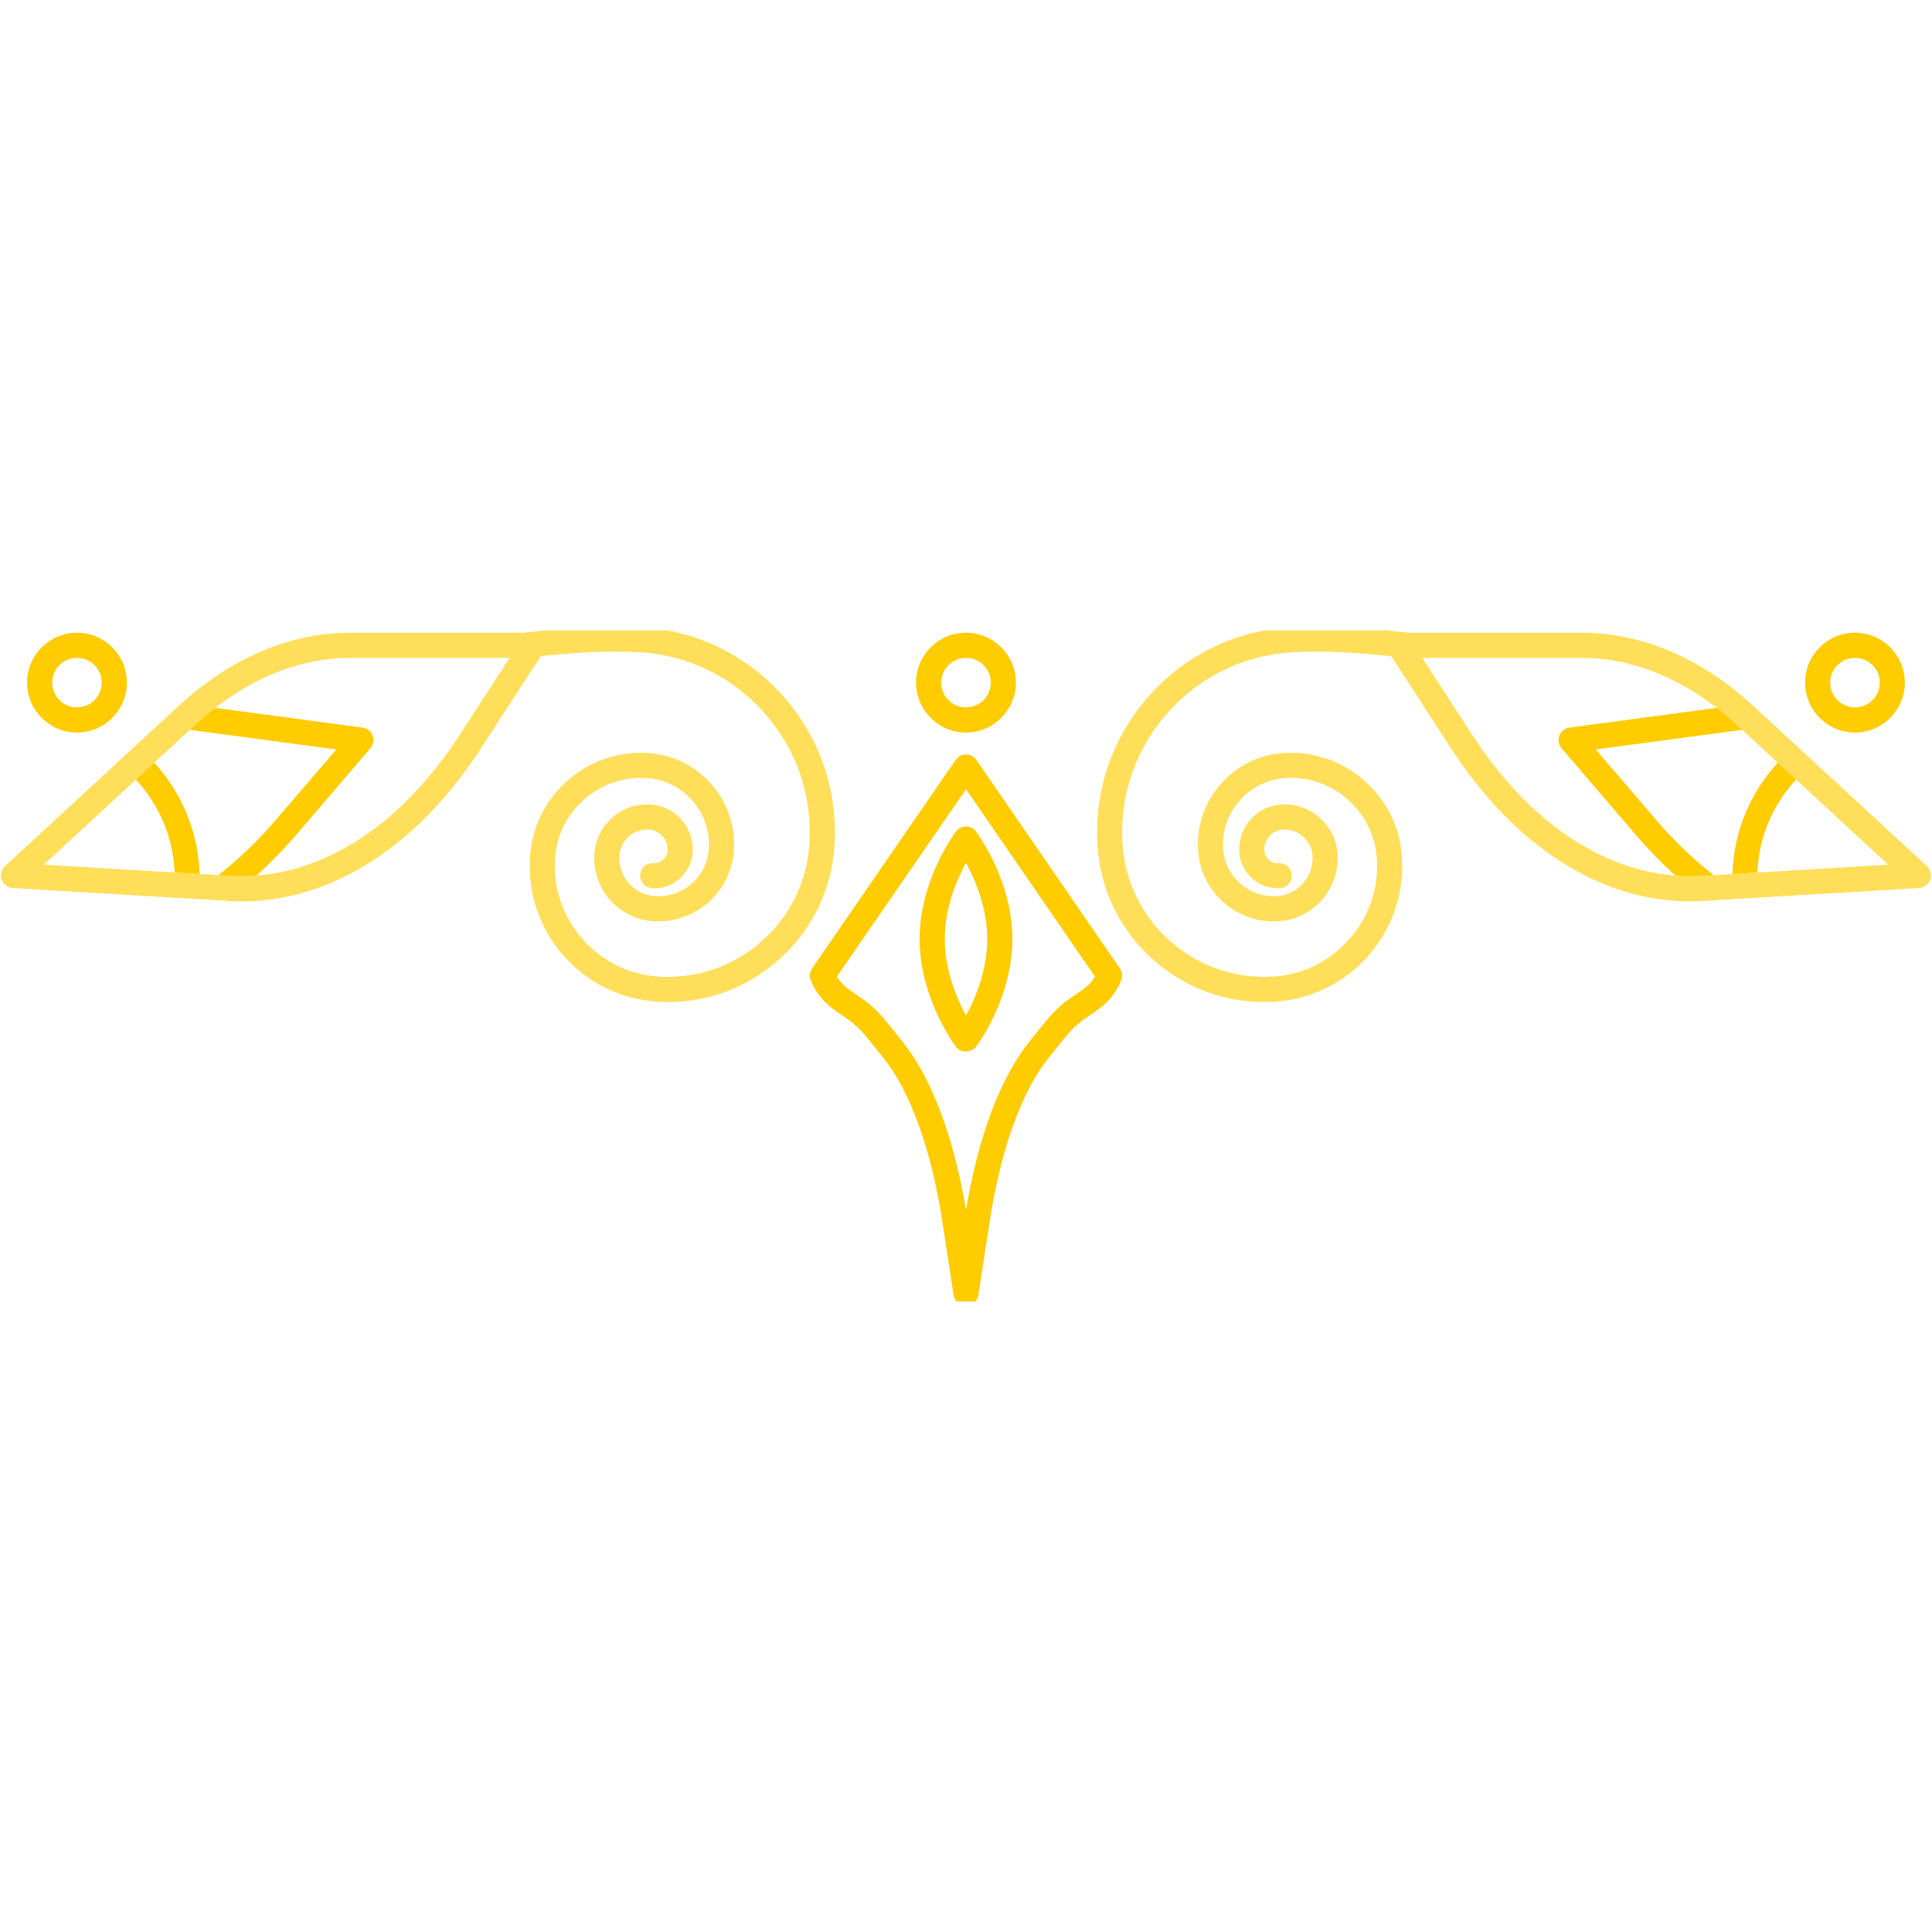 <svg xmlns="http://www.w3.org/2000/svg" xmlns:xlink="http://www.w3.org/1999/xlink" width="100" zoomAndPan="magnify" viewBox="0 0 75 75" height="100" preserveAspectRatio="xMidYMid meet" version="1.0"><defs><clipPath id="e73219e8fe"><path d="M 0 24.273 L 75 24.273 L 75 50.523 L 0 50.523 Z M 0 24.273 " clip-rule="nonzero"/></clipPath><clipPath id="21f4b26d13"><path d="M 0 0.473 L 75 0.473 L 75 15 L 0 15 Z M 0 0.473 " clip-rule="nonzero"/></clipPath><clipPath id="7c3257a325"><path d="M 0 0.473 L 75 0.473 L 75 26.523 L 0 26.523 Z M 0 0.473 " clip-rule="nonzero"/></clipPath><clipPath id="96168f69ed"><rect x="0" width="75" y="0" height="27"/></clipPath></defs><g clip-path="url(#e73219e8fe)"><g transform="matrix(1, 0, 0, 1, 0, 24)"><g clip-path="url(#96168f69ed)"><g clip-path="url(#21f4b26d13)"><path fill="#ffde59" d="M 74.934 10.148 C 74.867 10.332 74.695 10.457 74.504 10.473 L 66.402 10.957 L 66.082 10.977 C 62.469 11.188 58.922 9.043 56.348 5.078 L 54.008 1.473 C 52.762 1.344 51.457 1.246 50.176 1.32 C 48.305 1.426 46.59 2.258 45.34 3.656 C 44.094 5.055 43.465 6.852 43.574 8.723 C 43.746 11.762 46.363 14.086 49.395 13.914 C 50.543 13.848 51.602 13.34 52.367 12.477 C 53.133 11.617 53.52 10.512 53.453 9.359 C 53.348 7.516 51.762 6.094 49.914 6.203 C 49.227 6.242 48.594 6.551 48.133 7.066 C 47.672 7.582 47.441 8.242 47.48 8.934 C 47.543 10.02 48.48 10.855 49.562 10.789 C 50.375 10.742 51 10.043 50.953 9.227 C 50.918 8.629 50.406 8.176 49.809 8.203 C 49.602 8.215 49.414 8.309 49.277 8.461 C 49.141 8.613 49.07 8.812 49.082 9.02 C 49.09 9.156 49.152 9.285 49.254 9.379 C 49.359 9.469 49.492 9.52 49.629 9.508 C 49.91 9.496 50.129 9.699 50.145 9.965 C 50.16 10.234 49.953 10.465 49.688 10.48 C 48.859 10.523 48.156 9.898 48.109 9.074 C 48.082 8.609 48.238 8.16 48.547 7.812 C 48.859 7.465 49.285 7.258 49.75 7.23 C 50.867 7.164 51.863 8.035 51.926 9.172 C 52.004 10.523 50.969 11.684 49.617 11.762 C 47.992 11.863 46.602 10.609 46.508 8.988 C 46.453 8.039 46.773 7.125 47.406 6.418 C 48.039 5.707 48.91 5.285 49.859 5.23 C 52.242 5.098 54.293 6.922 54.426 9.305 C 54.508 10.715 54.035 12.074 53.094 13.129 C 52.156 14.18 50.859 14.805 49.449 14.887 C 47.727 14.984 46.055 14.406 44.762 13.25 C 43.465 12.098 42.699 10.512 42.602 8.781 C 42.48 6.648 43.195 4.598 44.613 3.008 C 46.035 1.414 47.988 0.469 50.121 0.348 C 50.453 0.328 50.781 0.32 51.113 0.32 C 52.289 0.32 53.457 0.426 54.559 0.547 C 54.578 0.551 54.59 0.559 54.609 0.562 L 61.391 0.562 C 63.742 0.562 66.055 1.551 68.078 3.418 L 68.125 3.461 L 74.805 9.625 C 74.945 9.758 74.996 9.965 74.934 10.148 Z M 67.418 4.133 C 67.164 3.898 66.906 3.684 66.645 3.48 C 65.004 2.207 63.203 1.539 61.391 1.539 L 55.211 1.539 L 57.164 4.547 C 59.301 7.84 62.125 9.773 65.039 9.988 C 65.367 10.016 65.695 10.023 66.023 10.004 L 66.523 9.973 L 67.254 9.93 L 73.301 9.566 Z M 30.238 13.25 C 28.945 14.406 27.281 14.988 25.551 14.887 C 24.141 14.805 22.844 14.18 21.902 13.129 C 20.965 12.074 20.492 10.715 20.57 9.305 C 20.637 8.152 21.148 7.09 22.012 6.32 C 22.875 5.551 23.988 5.164 25.141 5.23 C 26.09 5.285 26.961 5.707 27.594 6.418 C 28.227 7.125 28.547 8.039 28.492 8.988 C 28.398 10.609 27.012 11.852 25.383 11.762 C 24.031 11.684 22.996 10.523 23.07 9.172 C 23.102 8.621 23.348 8.117 23.758 7.75 C 24.168 7.383 24.703 7.199 25.246 7.23 C 26.207 7.285 26.945 8.113 26.891 9.074 C 26.844 9.898 26.133 10.531 25.312 10.48 C 25.043 10.465 24.84 10.234 24.855 9.965 C 24.871 9.699 25.086 9.496 25.367 9.508 C 25.504 9.52 25.641 9.469 25.746 9.379 C 25.848 9.285 25.91 9.156 25.918 9.02 C 25.93 8.812 25.859 8.617 25.723 8.461 C 25.586 8.309 25.398 8.215 25.191 8.203 C 24.902 8.188 24.625 8.285 24.406 8.477 C 24.191 8.672 24.062 8.938 24.047 9.227 C 24 10.043 24.625 10.742 25.438 10.789 C 26.527 10.852 27.457 10.02 27.52 8.934 C 27.559 8.242 27.324 7.582 26.867 7.066 C 26.406 6.551 25.773 6.242 25.086 6.203 C 24.191 6.152 23.328 6.453 22.66 7.051 C 21.992 7.645 21.594 8.465 21.543 9.359 C 21.48 10.512 21.863 11.617 22.633 12.477 C 23.398 13.34 24.453 13.848 25.605 13.914 C 27.082 13.996 28.492 13.504 29.59 12.523 C 30.688 11.543 31.34 10.195 31.426 8.723 C 31.531 6.855 30.906 5.055 29.656 3.656 C 28.41 2.258 26.695 1.426 24.824 1.32 C 23.539 1.246 22.234 1.344 20.992 1.473 L 18.652 5.078 C 16.078 9.043 12.531 11.188 8.914 10.977 L 8.598 10.957 L 0.496 10.473 C 0.301 10.457 0.133 10.332 0.066 10.148 C 0 9.965 0.051 9.758 0.195 9.625 L 6.875 3.461 L 6.922 3.418 C 8.941 1.551 11.254 0.562 13.609 0.562 L 20.391 0.562 C 20.406 0.559 20.422 0.551 20.438 0.547 C 21.543 0.426 22.711 0.32 23.887 0.32 C 24.215 0.32 24.547 0.328 24.879 0.348 C 27.008 0.469 28.965 1.414 30.387 3.008 C 31.805 4.598 32.52 6.648 32.398 8.781 C 32.301 10.512 31.531 12.098 30.238 13.25 Z M 13.609 1.539 C 11.793 1.539 9.996 2.207 8.355 3.48 C 8.094 3.684 7.836 3.898 7.582 4.133 L 1.699 9.566 L 7.746 9.93 L 8.477 9.973 L 8.973 10.004 C 9.305 10.023 9.633 10.016 9.961 9.988 C 12.871 9.773 15.699 7.84 17.832 4.547 L 19.785 1.539 Z M 13.609 1.539 " fill-opacity="1" fill-rule="nonzero"/></g><g clip-path="url(#7c3257a325)"><path fill="#ffcc00" d="M 74.504 10.473 L 66.402 10.957 Z M 68.125 3.461 L 74.805 9.625 Z M 69.723 6.262 C 68.805 7.258 68.277 8.516 68.223 9.871 L 73.301 9.566 L 67.254 9.93 C 67.297 8.328 67.926 6.789 69.016 5.605 L 67.633 4.332 L 61.945 5.094 L 64.281 7.816 C 64.98 8.637 65.738 9.359 66.523 9.973 L 66.023 10.004 C 65.695 10.023 65.367 10.016 65.039 9.988 C 64.52 9.52 64.016 9.008 63.539 8.453 L 60.621 5.047 C 60.504 4.91 60.473 4.723 60.535 4.555 C 60.598 4.391 60.75 4.27 60.926 4.246 L 66.645 3.48 C 66.906 3.684 67.164 3.898 67.418 4.133 L 73.301 9.566 Z M 39.438 2.5 C 39.438 1.43 38.566 0.562 37.5 0.562 C 36.43 0.562 35.562 1.43 35.562 2.5 C 35.562 3.566 36.43 4.438 37.5 4.438 C 38.566 4.438 39.438 3.566 39.438 2.5 Z M 38.461 2.5 C 38.461 3.031 38.031 3.461 37.5 3.461 C 36.969 3.461 36.539 3.031 36.539 2.5 C 36.539 1.969 36.969 1.539 37.5 1.539 C 38.031 1.539 38.461 1.969 38.461 2.5 Z M 73.945 2.5 C 73.945 1.43 73.078 0.562 72.012 0.562 C 70.941 0.562 70.074 1.43 70.074 2.5 C 70.074 3.566 70.941 4.438 72.012 4.438 C 73.078 4.438 73.945 3.566 73.945 2.5 Z M 72.973 2.5 C 72.973 3.031 72.539 3.461 72.012 3.461 C 71.48 3.461 71.047 3.031 71.047 2.5 C 71.047 1.969 71.48 1.539 72.012 1.539 C 72.539 1.539 72.973 1.969 72.973 2.5 Z M 8.598 10.957 L 0.496 10.473 Z M 11.461 8.453 C 10.98 9.008 10.477 9.52 9.961 9.988 C 9.633 10.016 9.305 10.023 8.973 10.004 L 8.477 9.973 C 9.262 9.363 10.016 8.637 10.719 7.816 L 13.055 5.094 L 7.367 4.332 L 5.984 5.605 C 7.074 6.789 7.703 8.328 7.746 9.93 L 1.699 9.566 L 6.777 9.871 C 6.723 8.516 6.195 7.258 5.273 6.262 L 1.695 9.566 L 7.582 4.133 C 7.836 3.898 8.094 3.684 8.355 3.48 L 14.074 4.246 C 14.25 4.27 14.402 4.387 14.465 4.555 C 14.527 4.723 14.496 4.91 14.379 5.047 Z M 6.875 3.461 L 0.195 9.625 Z M 4.926 2.5 C 4.926 1.43 4.059 0.562 2.988 0.562 C 1.922 0.562 1.051 1.43 1.051 2.5 C 1.051 3.566 1.922 4.438 2.988 4.438 C 4.059 4.438 4.926 3.566 4.926 2.5 Z M 3.949 2.5 C 3.949 3.031 3.52 3.461 2.988 3.461 C 2.457 3.461 2.027 3.031 2.027 2.5 C 2.027 1.969 2.457 1.539 2.988 1.539 C 3.52 1.539 3.949 1.969 3.949 2.5 Z M 37.887 16.637 C 37.945 16.559 39.301 14.742 39.301 12.457 C 39.301 10.176 37.945 8.355 37.887 8.277 C 37.797 8.156 37.652 8.086 37.5 8.086 C 37.348 8.086 37.203 8.156 37.109 8.277 C 37.055 8.355 35.699 10.176 35.699 12.457 C 35.699 14.742 37.055 16.559 37.109 16.637 C 37.293 16.879 37.703 16.879 37.887 16.637 Z M 38.324 12.457 C 38.324 13.684 37.855 14.773 37.5 15.422 C 37.145 14.77 36.676 13.676 36.676 12.457 C 36.676 11.234 37.145 10.145 37.5 9.492 C 37.855 10.145 38.324 11.238 38.324 12.457 Z M 43.52 14.07 C 43.59 13.914 43.57 13.738 43.477 13.598 L 37.902 5.5 C 37.809 5.367 37.66 5.289 37.5 5.289 C 37.34 5.289 37.188 5.367 37.098 5.5 L 31.523 13.598 C 31.43 13.738 31.41 13.914 31.477 14.07 C 31.801 14.809 32.234 15.105 32.656 15.391 C 32.965 15.598 33.281 15.812 33.633 16.246 L 34.281 17.051 C 35.34 18.367 36.156 20.629 36.582 23.422 L 37.02 26.277 C 37.055 26.516 37.258 26.691 37.5 26.691 C 37.738 26.691 37.945 26.516 37.98 26.277 L 38.418 23.422 C 38.844 20.629 39.66 18.367 40.719 17.051 L 41.367 16.246 C 41.715 15.812 42.035 15.598 42.34 15.391 C 42.762 15.105 43.199 14.809 43.52 14.07 Z M 42.508 13.914 C 42.324 14.223 42.102 14.375 41.797 14.582 C 41.461 14.805 41.047 15.086 40.605 15.637 L 39.957 16.441 C 38.832 17.84 37.965 20.156 37.5 22.984 C 37.035 20.156 36.164 17.84 35.039 16.441 L 34.391 15.637 C 33.949 15.086 33.535 14.805 33.203 14.582 C 32.895 14.375 32.676 14.223 32.488 13.914 L 37.5 6.637 Z M 42.508 13.914 " fill-opacity="1" fill-rule="nonzero"/></g></g></g></g></svg>